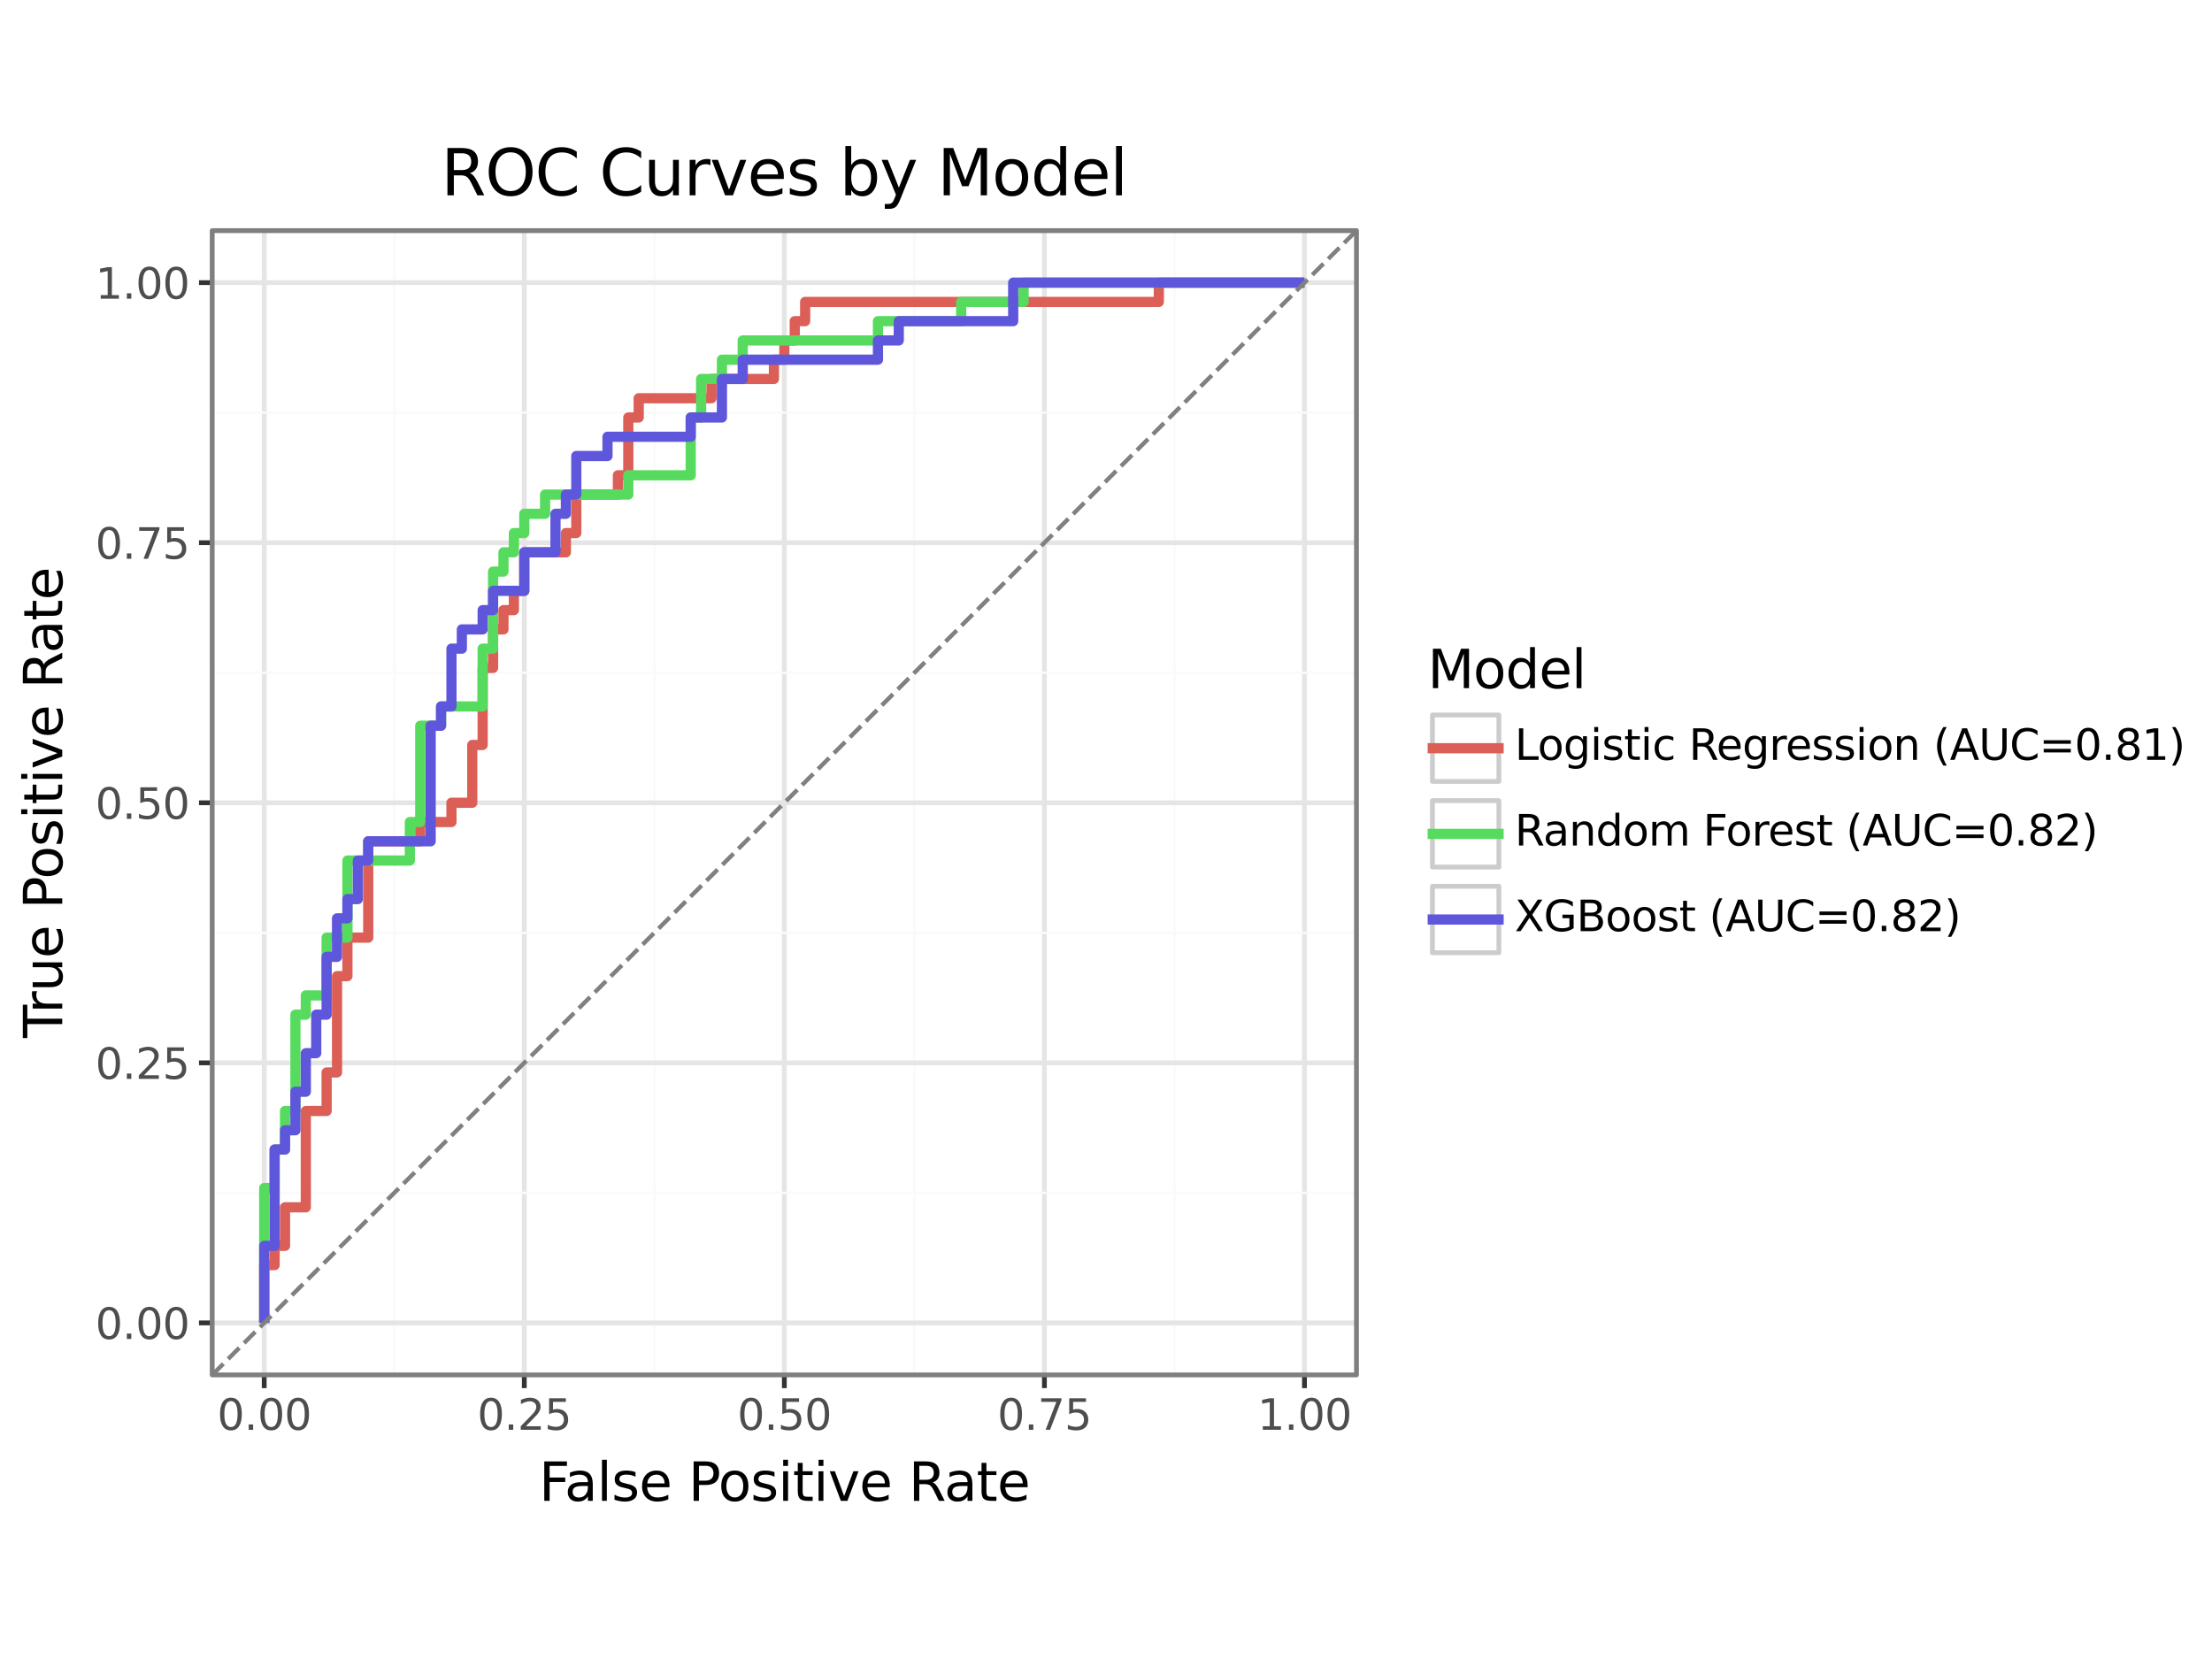<svg xmlns:xlink="http://www.w3.org/1999/xlink" xmlns="http://www.w3.org/2000/svg" width="460.8pt" height="345.6pt" viewBox="0 0 460.8 345.6" version="1.1">
 <defs>
  <style type="text/css">*{stroke-linejoin: round; stroke-linecap: butt}</style>
 </defs>
 <g id="figure_1">
  <g id="patch_1">
   <path d="M 0 345.6  L 460.8 345.6  L 460.8 0  L 0 0  z " style="fill: #ffffff; stroke: #ffffff; stroke-linejoin: miter"/>
  </g>
  <g id="axes_1">
   <g id="patch_2">
    <path d="M 44.206 286.418  L 282.579 286.418  L 282.579 48.045  L 44.206 48.045  z " style="fill: #ffffff"/>
   </g>
   <g id="matplotlib.axis_1">
    <g id="xtick_1">
     <g id="line2d_1">
      <path d="M 55.041 286.418  L 55.041 48.045  " clip-path="url(#p02b1bddfc2)" style="fill: none; stroke: #e5e5e5; stroke-linecap: square"/>
     </g>
     <g id="line2d_2">
      <path d="M 55.041 286.418  " style="fill: none; stroke: #333333; stroke-width: 1.5; stroke-linecap: square"/>
      <defs>
       <path id="m4d3c6aec69" d="M 0 0  L 0 2.75  " style="stroke: #333333"/>
      </defs>
      <g>
       <use xlink:href="#m4d3c6aec69" x="55.041" y="286.418" style="fill: #333333; stroke: #333333"/>
      </g>
     </g>
     <g id="text_1">
      <!-- 0.00 -->
      <g style="fill: #4d4d4d" transform="translate(45.244 297.854) scale(0.088 -0.088)">
       <defs>
        <path id="DejaVuSans-30" d="M 2034 4250  Q 1547 4250 1301 3770  Q 1056 3291 1056 2328  Q 1056 1369 1301 889  Q 1547 409 2034 409  Q 2525 409 2770 889  Q 3016 1369 3016 2328  Q 3016 3291 2770 3770  Q 2525 4250 2034 4250  z M 2034 4750  Q 2819 4750 3233 4129  Q 3647 3509 3647 2328  Q 3647 1150 3233 529  Q 2819 -91 2034 -91  Q 1250 -91 836 529  Q 422 1150 422 2328  Q 422 3509 836 4129  Q 1250 4750 2034 4750  z " transform="scale(0.016)"/>
        <path id="DejaVuSans-2e" d="M 684 794  L 1344 794  L 1344 0  L 684 0  L 684 794  z " transform="scale(0.016)"/>
       </defs>
       <use xlink:href="#DejaVuSans-30"/>
       <use xlink:href="#DejaVuSans-2e" transform="translate(63.623 0)"/>
       <use xlink:href="#DejaVuSans-30" transform="translate(95.41 0)"/>
       <use xlink:href="#DejaVuSans-30" transform="translate(159.033 0)"/>
      </g>
     </g>
    </g>
    <g id="xtick_2">
     <g id="line2d_3">
      <path d="M 109.217 286.418  L 109.217 48.045  " clip-path="url(#p02b1bddfc2)" style="fill: none; stroke: #e5e5e5; stroke-linecap: square"/>
     </g>
     <g id="line2d_4">
      <path d="M 109.217 286.418  " style="fill: none; stroke: #333333; stroke-width: 1.5; stroke-linecap: square"/>
      <g>
       <use xlink:href="#m4d3c6aec69" x="109.217" y="286.418" style="fill: #333333; stroke: #333333"/>
      </g>
     </g>
     <g id="text_2">
      <!-- 0.25 -->
      <g style="fill: #4d4d4d" transform="translate(99.42 297.854) scale(0.088 -0.088)">
       <defs>
        <path id="DejaVuSans-32" d="M 1228 531  L 3431 531  L 3431 0  L 469 0  L 469 531  Q 828 903 1448 1529  Q 2069 2156 2228 2338  Q 2531 2678 2651 2914  Q 2772 3150 2772 3378  Q 2772 3750 2511 3984  Q 2250 4219 1831 4219  Q 1534 4219 1204 4116  Q 875 4013 500 3803  L 500 4441  Q 881 4594 1212 4672  Q 1544 4750 1819 4750  Q 2544 4750 2975 4387  Q 3406 4025 3406 3419  Q 3406 3131 3298 2873  Q 3191 2616 2906 2266  Q 2828 2175 2409 1742  Q 1991 1309 1228 531  z " transform="scale(0.016)"/>
        <path id="DejaVuSans-35" d="M 691 4666  L 3169 4666  L 3169 4134  L 1269 4134  L 1269 2991  Q 1406 3038 1543 3061  Q 1681 3084 1819 3084  Q 2600 3084 3056 2656  Q 3513 2228 3513 1497  Q 3513 744 3044 326  Q 2575 -91 1722 -91  Q 1428 -91 1123 -41  Q 819 9 494 109  L 494 744  Q 775 591 1075 516  Q 1375 441 1709 441  Q 2250 441 2565 725  Q 2881 1009 2881 1497  Q 2881 1984 2565 2268  Q 2250 2553 1709 2553  Q 1456 2553 1204 2497  Q 953 2441 691 2322  L 691 4666  z " transform="scale(0.016)"/>
       </defs>
       <use xlink:href="#DejaVuSans-30"/>
       <use xlink:href="#DejaVuSans-2e" transform="translate(63.623 0)"/>
       <use xlink:href="#DejaVuSans-32" transform="translate(95.41 0)"/>
       <use xlink:href="#DejaVuSans-35" transform="translate(159.033 0)"/>
      </g>
     </g>
    </g>
    <g id="xtick_3">
     <g id="line2d_5">
      <path d="M 163.392 286.418  L 163.392 48.045  " clip-path="url(#p02b1bddfc2)" style="fill: none; stroke: #e5e5e5; stroke-linecap: square"/>
     </g>
     <g id="line2d_6">
      <path d="M 163.392 286.418  " style="fill: none; stroke: #333333; stroke-width: 1.5; stroke-linecap: square"/>
      <g>
       <use xlink:href="#m4d3c6aec69" x="163.392" y="286.418" style="fill: #333333; stroke: #333333"/>
      </g>
     </g>
     <g id="text_3">
      <!-- 0.50 -->
      <g style="fill: #4d4d4d" transform="translate(153.595 297.854) scale(0.088 -0.088)">
       <use xlink:href="#DejaVuSans-30"/>
       <use xlink:href="#DejaVuSans-2e" transform="translate(63.623 0)"/>
       <use xlink:href="#DejaVuSans-35" transform="translate(95.41 0)"/>
       <use xlink:href="#DejaVuSans-30" transform="translate(159.033 0)"/>
      </g>
     </g>
    </g>
    <g id="xtick_4">
     <g id="line2d_7">
      <path d="M 217.568 286.418  L 217.568 48.045  " clip-path="url(#p02b1bddfc2)" style="fill: none; stroke: #e5e5e5; stroke-linecap: square"/>
     </g>
     <g id="line2d_8">
      <path d="M 217.568 286.418  " style="fill: none; stroke: #333333; stroke-width: 1.5; stroke-linecap: square"/>
      <g>
       <use xlink:href="#m4d3c6aec69" x="217.568" y="286.418" style="fill: #333333; stroke: #333333"/>
      </g>
     </g>
     <g id="text_4">
      <!-- 0.75 -->
      <g style="fill: #4d4d4d" transform="translate(207.771 297.854) scale(0.088 -0.088)">
       <defs>
        <path id="DejaVuSans-37" d="M 525 4666  L 3525 4666  L 3525 4397  L 1831 0  L 1172 0  L 2766 4134  L 525 4134  L 525 4666  z " transform="scale(0.016)"/>
       </defs>
       <use xlink:href="#DejaVuSans-30"/>
       <use xlink:href="#DejaVuSans-2e" transform="translate(63.623 0)"/>
       <use xlink:href="#DejaVuSans-37" transform="translate(95.41 0)"/>
       <use xlink:href="#DejaVuSans-35" transform="translate(159.033 0)"/>
      </g>
     </g>
    </g>
    <g id="xtick_5">
     <g id="line2d_9">
      <path d="M 271.744 286.418  L 271.744 48.045  " clip-path="url(#p02b1bddfc2)" style="fill: none; stroke: #e5e5e5; stroke-linecap: square"/>
     </g>
     <g id="line2d_10">
      <path d="M 271.744 286.418  " style="fill: none; stroke: #333333; stroke-width: 1.5; stroke-linecap: square"/>
      <g>
       <use xlink:href="#m4d3c6aec69" x="271.744" y="286.418" style="fill: #333333; stroke: #333333"/>
      </g>
     </g>
     <g id="text_5">
      <!-- 1.00 -->
      <g style="fill: #4d4d4d" transform="translate(261.947 297.854) scale(0.088 -0.088)">
       <defs>
        <path id="DejaVuSans-31" d="M 794 531  L 1825 531  L 1825 4091  L 703 3866  L 703 4441  L 1819 4666  L 2450 4666  L 2450 531  L 3481 531  L 3481 0  L 794 0  L 794 531  z " transform="scale(0.016)"/>
       </defs>
       <use xlink:href="#DejaVuSans-31"/>
       <use xlink:href="#DejaVuSans-2e" transform="translate(63.623 0)"/>
       <use xlink:href="#DejaVuSans-30" transform="translate(95.41 0)"/>
       <use xlink:href="#DejaVuSans-30" transform="translate(159.033 0)"/>
      </g>
     </g>
    </g>
    <g id="xtick_6">
     <g id="line2d_11">
      <path d="M 82.129 286.418  L 82.129 48.045  " clip-path="url(#p02b1bddfc2)" style="fill: none; stroke: #fafafa; stroke-width: 0.5; stroke-linecap: square"/>
     </g>
    </g>
    <g id="xtick_7">
     <g id="line2d_12">
      <path d="M 136.304 286.418  L 136.304 48.045  " clip-path="url(#p02b1bddfc2)" style="fill: none; stroke: #fafafa; stroke-width: 0.5; stroke-linecap: square"/>
     </g>
    </g>
    <g id="xtick_8">
     <g id="line2d_13">
      <path d="M 190.48 286.418  L 190.48 48.045  " clip-path="url(#p02b1bddfc2)" style="fill: none; stroke: #fafafa; stroke-width: 0.5; stroke-linecap: square"/>
     </g>
    </g>
    <g id="xtick_9">
     <g id="line2d_14">
      <path d="M 244.656 286.418  L 244.656 48.045  " clip-path="url(#p02b1bddfc2)" style="fill: none; stroke: #fafafa; stroke-width: 0.5; stroke-linecap: square"/>
     </g>
    </g>
   </g>
   <g id="matplotlib.axis_2">
    <g id="ytick_1">
     <g id="line2d_15">
      <path d="M 44.206 275.583  L 282.579 275.583  " clip-path="url(#p02b1bddfc2)" style="fill: none; stroke: #e5e5e5; stroke-linecap: square"/>
     </g>
     <g id="line2d_16">
      <path d="M 44.206 275.583  " style="fill: none; stroke: #333333; stroke-width: 1.5; stroke-linecap: square"/>
      <defs>
       <path id="mb170383abf" d="M 0 0  L -2.75 0  " style="stroke: #333333"/>
      </defs>
      <g>
       <use xlink:href="#mb170383abf" x="44.206" y="275.583" style="fill: #333333; stroke: #333333"/>
      </g>
     </g>
     <g id="text_6">
      <!-- 0.00 -->
      <g style="fill: #4d4d4d" transform="translate(19.862 278.926) scale(0.088 -0.088)">
       <use xlink:href="#DejaVuSans-30"/>
       <use xlink:href="#DejaVuSans-2e" transform="translate(63.623 0)"/>
       <use xlink:href="#DejaVuSans-30" transform="translate(95.41 0)"/>
       <use xlink:href="#DejaVuSans-30" transform="translate(159.033 0)"/>
      </g>
     </g>
    </g>
    <g id="ytick_2">
     <g id="line2d_17">
      <path d="M 44.206 221.407  L 282.579 221.407  " clip-path="url(#p02b1bddfc2)" style="fill: none; stroke: #e5e5e5; stroke-linecap: square"/>
     </g>
     <g id="line2d_18">
      <path d="M 44.206 221.407  " style="fill: none; stroke: #333333; stroke-width: 1.5; stroke-linecap: square"/>
      <g>
       <use xlink:href="#mb170383abf" x="44.206" y="221.407" style="fill: #333333; stroke: #333333"/>
      </g>
     </g>
     <g id="text_7">
      <!-- 0.25 -->
      <g style="fill: #4d4d4d" transform="translate(19.862 224.75) scale(0.088 -0.088)">
       <use xlink:href="#DejaVuSans-30"/>
       <use xlink:href="#DejaVuSans-2e" transform="translate(63.623 0)"/>
       <use xlink:href="#DejaVuSans-32" transform="translate(95.41 0)"/>
       <use xlink:href="#DejaVuSans-35" transform="translate(159.033 0)"/>
      </g>
     </g>
    </g>
    <g id="ytick_3">
     <g id="line2d_19">
      <path d="M 44.206 167.231  L 282.579 167.231  " clip-path="url(#p02b1bddfc2)" style="fill: none; stroke: #e5e5e5; stroke-linecap: square"/>
     </g>
     <g id="line2d_20">
      <path d="M 44.206 167.231  " style="fill: none; stroke: #333333; stroke-width: 1.5; stroke-linecap: square"/>
      <g>
       <use xlink:href="#mb170383abf" x="44.206" y="167.231" style="fill: #333333; stroke: #333333"/>
      </g>
     </g>
     <g id="text_8">
      <!-- 0.50 -->
      <g style="fill: #4d4d4d" transform="translate(19.862 170.575) scale(0.088 -0.088)">
       <use xlink:href="#DejaVuSans-30"/>
       <use xlink:href="#DejaVuSans-2e" transform="translate(63.623 0)"/>
       <use xlink:href="#DejaVuSans-35" transform="translate(95.41 0)"/>
       <use xlink:href="#DejaVuSans-30" transform="translate(159.033 0)"/>
      </g>
     </g>
    </g>
    <g id="ytick_4">
     <g id="line2d_21">
      <path d="M 44.206 113.055  L 282.579 113.055  " clip-path="url(#p02b1bddfc2)" style="fill: none; stroke: #e5e5e5; stroke-linecap: square"/>
     </g>
     <g id="line2d_22">
      <path d="M 44.206 113.055  " style="fill: none; stroke: #333333; stroke-width: 1.5; stroke-linecap: square"/>
      <g>
       <use xlink:href="#mb170383abf" x="44.206" y="113.055" style="fill: #333333; stroke: #333333"/>
      </g>
     </g>
     <g id="text_9">
      <!-- 0.75 -->
      <g style="fill: #4d4d4d" transform="translate(19.862 116.399) scale(0.088 -0.088)">
       <use xlink:href="#DejaVuSans-30"/>
       <use xlink:href="#DejaVuSans-2e" transform="translate(63.623 0)"/>
       <use xlink:href="#DejaVuSans-37" transform="translate(95.41 0)"/>
       <use xlink:href="#DejaVuSans-35" transform="translate(159.033 0)"/>
      </g>
     </g>
    </g>
    <g id="ytick_5">
     <g id="line2d_23">
      <path d="M 44.206 58.88  L 282.579 58.88  " clip-path="url(#p02b1bddfc2)" style="fill: none; stroke: #e5e5e5; stroke-linecap: square"/>
     </g>
     <g id="line2d_24">
      <path d="M 44.206 58.88  " style="fill: none; stroke: #333333; stroke-width: 1.5; stroke-linecap: square"/>
      <g>
       <use xlink:href="#mb170383abf" x="44.206" y="58.88" style="fill: #333333; stroke: #333333"/>
      </g>
     </g>
     <g id="text_10">
      <!-- 1.00 -->
      <g style="fill: #4d4d4d" transform="translate(19.862 62.223) scale(0.088 -0.088)">
       <use xlink:href="#DejaVuSans-31"/>
       <use xlink:href="#DejaVuSans-2e" transform="translate(63.623 0)"/>
       <use xlink:href="#DejaVuSans-30" transform="translate(95.41 0)"/>
       <use xlink:href="#DejaVuSans-30" transform="translate(159.033 0)"/>
      </g>
     </g>
    </g>
    <g id="ytick_6">
     <g id="line2d_25">
      <path d="M 44.206 248.495  L 282.579 248.495  " clip-path="url(#p02b1bddfc2)" style="fill: none; stroke: #fafafa; stroke-width: 0.5; stroke-linecap: square"/>
     </g>
    </g>
    <g id="ytick_7">
     <g id="line2d_26">
      <path d="M 44.206 194.319  L 282.579 194.319  " clip-path="url(#p02b1bddfc2)" style="fill: none; stroke: #fafafa; stroke-width: 0.5; stroke-linecap: square"/>
     </g>
    </g>
    <g id="ytick_8">
     <g id="line2d_27">
      <path d="M 44.206 140.143  L 282.579 140.143  " clip-path="url(#p02b1bddfc2)" style="fill: none; stroke: #fafafa; stroke-width: 0.5; stroke-linecap: square"/>
     </g>
    </g>
    <g id="ytick_9">
     <g id="line2d_28">
      <path d="M 44.206 85.968  L 282.579 85.968  " clip-path="url(#p02b1bddfc2)" style="fill: none; stroke: #fafafa; stroke-width: 0.5; stroke-linecap: square"/>
     </g>
    </g>
   </g>
   <g id="line2d_29">
    <path d="M 55.041 275.583  L 55.041 271.57  L 55.041 263.544  L 57.208 263.544  L 57.208 259.531  L 59.375 259.531  L 59.375 251.505  L 63.709 251.505  L 63.709 231.44  L 68.043 231.44  L 68.043 223.413  L 70.21 223.413  L 70.21 203.348  L 72.377 203.348  L 72.377 195.322  L 76.711 195.322  L 76.711 175.257  L 87.546 175.257  L 87.546 171.244  L 94.047 171.244  L 94.047 167.231  L 98.381 167.231  L 98.381 155.192  L 100.548 155.192  L 100.548 139.14  L 102.716 139.14  L 102.716 131.114  L 104.883 131.114  L 104.883 127.101  L 107.05 127.101  L 107.05 123.088  L 109.217 123.088  L 109.217 115.062  L 117.885 115.062  L 117.885 111.049  L 120.052 111.049  L 120.052 103.023  L 128.72 103.023  L 128.72 99.01  L 130.887 99.01  L 130.887 86.971  L 133.054 86.971  L 133.054 82.958  L 148.223 82.958  L 148.223 78.945  L 161.225 78.945  L 161.225 74.932  L 163.392 74.932  L 163.392 70.919  L 165.559 70.919  L 165.559 66.906  L 167.726 66.906  L 167.726 62.893  L 241.405 62.893  L 241.405 58.88  L 271.744 58.88  " clip-path="url(#p02b1bddfc2)" style="fill: none; stroke: #db5f57; stroke-width: 2.127"/>
   </g>
   <g id="line2d_30">
    <path d="M 55.041 275.583  L 55.041 271.57  L 55.041 247.492  L 57.208 247.492  L 57.208 239.466  L 59.375 239.466  L 59.375 231.44  L 61.542 231.44  L 61.542 211.374  L 63.709 211.374  L 63.709 207.361  L 68.043 207.361  L 68.043 195.322  L 72.377 195.322  L 72.377 179.27  L 85.379 179.27  L 85.379 171.244  L 87.546 171.244  L 87.546 151.179  L 91.88 151.179  L 91.88 147.166  L 100.548 147.166  L 100.548 135.127  L 102.716 135.127  L 102.716 119.075  L 104.883 119.075  L 104.883 115.062  L 107.05 115.062  L 107.05 111.049  L 109.217 111.049  L 109.217 107.036  L 113.551 107.036  L 113.551 103.023  L 130.887 103.023  L 130.887 99.01  L 143.889 99.01  L 143.889 86.971  L 146.056 86.971  L 146.056 78.945  L 150.39 78.945  L 150.39 74.932  L 154.724 74.932  L 154.724 70.919  L 182.896 70.919  L 182.896 66.906  L 200.232 66.906  L 200.232 62.893  L 213.234 62.893  L 213.234 58.88  L 271.744 58.88  " clip-path="url(#p02b1bddfc2)" style="fill: none; stroke: #57db5f; stroke-width: 2.127"/>
   </g>
   <g id="line2d_31">
    <path d="M 55.041 275.583  L 55.041 271.57  L 55.041 259.531  L 57.208 259.531  L 57.208 239.466  L 59.375 239.466  L 59.375 235.453  L 61.542 235.453  L 61.542 227.427  L 63.709 227.427  L 63.709 219.4  L 65.876 219.4  L 65.876 211.374  L 68.043 211.374  L 68.043 199.335  L 70.21 199.335  L 70.21 191.309  L 72.377 191.309  L 72.377 187.296  L 74.544 187.296  L 74.544 179.27  L 76.711 179.27  L 76.711 175.257  L 89.713 175.257  L 89.713 151.179  L 91.88 151.179  L 91.88 147.166  L 94.047 147.166  L 94.047 135.127  L 96.214 135.127  L 96.214 131.114  L 100.548 131.114  L 100.548 127.101  L 102.716 127.101  L 102.716 123.088  L 109.217 123.088  L 109.217 115.062  L 115.718 115.062  L 115.718 107.036  L 117.885 107.036  L 117.885 103.023  L 120.052 103.023  L 120.052 94.997  L 126.553 94.997  L 126.553 90.984  L 143.889 90.984  L 143.889 86.971  L 150.39 86.971  L 150.39 78.945  L 154.724 78.945  L 154.724 74.932  L 182.896 74.932  L 182.896 70.919  L 187.23 70.919  L 187.23 66.906  L 211.067 66.906  L 211.067 58.88  L 271.744 58.88  " clip-path="url(#p02b1bddfc2)" style="fill: none; stroke: #5f57db; stroke-width: 2.127"/>
   </g>
   <g id="LineCollection_1">
    <path d="M 44.206 286.418  L 282.579 48.045  " clip-path="url(#p02b1bddfc2)" style="fill: none; stroke-dasharray: 3.279,1.418; stroke-dashoffset: 0; stroke: #808080; stroke-width: 0.886"/>
   </g>
  </g>
  <g id="patch_3">
   <path d="M 44.206 286.418  L 282.579 286.418  L 282.579 48.045  L 44.206 48.045  L 44.206 286.418  z " style="fill: none; stroke: #7f7f7f; stroke-linejoin: miter"/>
  </g>
  <g id="text_11">
   <!-- ROC Curves by Model -->
   <g transform="translate(91.885 40.691) scale(0.132 -0.132)">
    <defs>
     <path id="DejaVuSans-52" d="M 2841 2188  Q 3044 2119 3236 1894  Q 3428 1669 3622 1275  L 4263 0  L 3584 0  L 2988 1197  Q 2756 1666 2539 1819  Q 2322 1972 1947 1972  L 1259 1972  L 1259 0  L 628 0  L 628 4666  L 2053 4666  Q 2853 4666 3247 4331  Q 3641 3997 3641 3322  Q 3641 2881 3436 2590  Q 3231 2300 2841 2188  z M 1259 4147  L 1259 2491  L 2053 2491  Q 2509 2491 2742 2702  Q 2975 2913 2975 3322  Q 2975 3731 2742 3939  Q 2509 4147 2053 4147  L 1259 4147  z " transform="scale(0.016)"/>
     <path id="DejaVuSans-4f" d="M 2522 4238  Q 1834 4238 1429 3725  Q 1025 3213 1025 2328  Q 1025 1447 1429 934  Q 1834 422 2522 422  Q 3209 422 3611 934  Q 4013 1447 4013 2328  Q 4013 3213 3611 3725  Q 3209 4238 2522 4238  z M 2522 4750  Q 3503 4750 4090 4092  Q 4678 3434 4678 2328  Q 4678 1225 4090 567  Q 3503 -91 2522 -91  Q 1538 -91 948 565  Q 359 1222 359 2328  Q 359 3434 948 4092  Q 1538 4750 2522 4750  z " transform="scale(0.016)"/>
     <path id="DejaVuSans-43" d="M 4122 4306  L 4122 3641  Q 3803 3938 3442 4084  Q 3081 4231 2675 4231  Q 1875 4231 1450 3742  Q 1025 3253 1025 2328  Q 1025 1406 1450 917  Q 1875 428 2675 428  Q 3081 428 3442 575  Q 3803 722 4122 1019  L 4122 359  Q 3791 134 3420 21  Q 3050 -91 2638 -91  Q 1578 -91 968 557  Q 359 1206 359 2328  Q 359 3453 968 4101  Q 1578 4750 2638 4750  Q 3056 4750 3426 4639  Q 3797 4528 4122 4306  z " transform="scale(0.016)"/>
     <path id="DejaVuSans-20" transform="scale(0.016)"/>
     <path id="DejaVuSans-75" d="M 544 1381  L 544 3500  L 1119 3500  L 1119 1403  Q 1119 906 1312 657  Q 1506 409 1894 409  Q 2359 409 2629 706  Q 2900 1003 2900 1516  L 2900 3500  L 3475 3500  L 3475 0  L 2900 0  L 2900 538  Q 2691 219 2414 64  Q 2138 -91 1772 -91  Q 1169 -91 856 284  Q 544 659 544 1381  z M 1991 3584  L 1991 3584  z " transform="scale(0.016)"/>
     <path id="DejaVuSans-72" d="M 2631 2963  Q 2534 3019 2420 3045  Q 2306 3072 2169 3072  Q 1681 3072 1420 2755  Q 1159 2438 1159 1844  L 1159 0  L 581 0  L 581 3500  L 1159 3500  L 1159 2956  Q 1341 3275 1631 3429  Q 1922 3584 2338 3584  Q 2397 3584 2469 3576  Q 2541 3569 2628 3553  L 2631 2963  z " transform="scale(0.016)"/>
     <path id="DejaVuSans-76" d="M 191 3500  L 800 3500  L 1894 563  L 2988 3500  L 3597 3500  L 2284 0  L 1503 0  L 191 3500  z " transform="scale(0.016)"/>
     <path id="DejaVuSans-65" d="M 3597 1894  L 3597 1613  L 953 1613  Q 991 1019 1311 708  Q 1631 397 2203 397  Q 2534 397 2845 478  Q 3156 559 3463 722  L 3463 178  Q 3153 47 2828 -22  Q 2503 -91 2169 -91  Q 1331 -91 842 396  Q 353 884 353 1716  Q 353 2575 817 3079  Q 1281 3584 2069 3584  Q 2775 3584 3186 3129  Q 3597 2675 3597 1894  z M 3022 2063  Q 3016 2534 2758 2815  Q 2500 3097 2075 3097  Q 1594 3097 1305 2825  Q 1016 2553 972 2059  L 3022 2063  z " transform="scale(0.016)"/>
     <path id="DejaVuSans-73" d="M 2834 3397  L 2834 2853  Q 2591 2978 2328 3040  Q 2066 3103 1784 3103  Q 1356 3103 1142 2972  Q 928 2841 928 2578  Q 928 2378 1081 2264  Q 1234 2150 1697 2047  L 1894 2003  Q 2506 1872 2764 1633  Q 3022 1394 3022 966  Q 3022 478 2636 193  Q 2250 -91 1575 -91  Q 1294 -91 989 -36  Q 684 19 347 128  L 347 722  Q 666 556 975 473  Q 1284 391 1588 391  Q 1994 391 2212 530  Q 2431 669 2431 922  Q 2431 1156 2273 1281  Q 2116 1406 1581 1522  L 1381 1569  Q 847 1681 609 1914  Q 372 2147 372 2553  Q 372 3047 722 3315  Q 1072 3584 1716 3584  Q 2034 3584 2315 3537  Q 2597 3491 2834 3397  z " transform="scale(0.016)"/>
     <path id="DejaVuSans-62" d="M 3116 1747  Q 3116 2381 2855 2742  Q 2594 3103 2138 3103  Q 1681 3103 1420 2742  Q 1159 2381 1159 1747  Q 1159 1113 1420 752  Q 1681 391 2138 391  Q 2594 391 2855 752  Q 3116 1113 3116 1747  z M 1159 2969  Q 1341 3281 1617 3432  Q 1894 3584 2278 3584  Q 2916 3584 3314 3078  Q 3713 2572 3713 1747  Q 3713 922 3314 415  Q 2916 -91 2278 -91  Q 1894 -91 1617 61  Q 1341 213 1159 525  L 1159 0  L 581 0  L 581 4863  L 1159 4863  L 1159 2969  z " transform="scale(0.016)"/>
     <path id="DejaVuSans-79" d="M 2059 -325  Q 1816 -950 1584 -1140  Q 1353 -1331 966 -1331  L 506 -1331  L 506 -850  L 844 -850  Q 1081 -850 1212 -737  Q 1344 -625 1503 -206  L 1606 56  L 191 3500  L 800 3500  L 1894 763  L 2988 3500  L 3597 3500  L 2059 -325  z " transform="scale(0.016)"/>
     <path id="DejaVuSans-4d" d="M 628 4666  L 1569 4666  L 2759 1491  L 3956 4666  L 4897 4666  L 4897 0  L 4281 0  L 4281 4097  L 3078 897  L 2444 897  L 1241 4097  L 1241 0  L 628 0  L 628 4666  z " transform="scale(0.016)"/>
     <path id="DejaVuSans-6f" d="M 1959 3097  Q 1497 3097 1228 2736  Q 959 2375 959 1747  Q 959 1119 1226 758  Q 1494 397 1959 397  Q 2419 397 2687 759  Q 2956 1122 2956 1747  Q 2956 2369 2687 2733  Q 2419 3097 1959 3097  z M 1959 3584  Q 2709 3584 3137 3096  Q 3566 2609 3566 1747  Q 3566 888 3137 398  Q 2709 -91 1959 -91  Q 1206 -91 779 398  Q 353 888 353 1747  Q 353 2609 779 3096  Q 1206 3584 1959 3584  z " transform="scale(0.016)"/>
     <path id="DejaVuSans-64" d="M 2906 2969  L 2906 4863  L 3481 4863  L 3481 0  L 2906 0  L 2906 525  Q 2725 213 2448 61  Q 2172 -91 1784 -91  Q 1150 -91 751 415  Q 353 922 353 1747  Q 353 2572 751 3078  Q 1150 3584 1784 3584  Q 2172 3584 2448 3432  Q 2725 3281 2906 2969  z M 947 1747  Q 947 1113 1208 752  Q 1469 391 1925 391  Q 2381 391 2643 752  Q 2906 1113 2906 1747  Q 2906 2381 2643 2742  Q 2381 3103 1925 3103  Q 1469 3103 1208 2742  Q 947 2381 947 1747  z " transform="scale(0.016)"/>
     <path id="DejaVuSans-6c" d="M 603 4863  L 1178 4863  L 1178 0  L 603 0  L 603 4863  z " transform="scale(0.016)"/>
    </defs>
    <use xlink:href="#DejaVuSans-52"/>
    <use xlink:href="#DejaVuSans-4f" transform="translate(69.482 0)"/>
    <use xlink:href="#DejaVuSans-43" transform="translate(148.193 0)"/>
    <use xlink:href="#DejaVuSans-20" transform="translate(218.018 0)"/>
    <use xlink:href="#DejaVuSans-43" transform="translate(249.805 0)"/>
    <use xlink:href="#DejaVuSans-75" transform="translate(319.629 0)"/>
    <use xlink:href="#DejaVuSans-72" transform="translate(383.008 0)"/>
    <use xlink:href="#DejaVuSans-76" transform="translate(424.121 0)"/>
    <use xlink:href="#DejaVuSans-65" transform="translate(483.301 0)"/>
    <use xlink:href="#DejaVuSans-73" transform="translate(544.824 0)"/>
    <use xlink:href="#DejaVuSans-20" transform="translate(596.924 0)"/>
    <use xlink:href="#DejaVuSans-62" transform="translate(628.711 0)"/>
    <use xlink:href="#DejaVuSans-79" transform="translate(692.188 0)"/>
    <use xlink:href="#DejaVuSans-20" transform="translate(751.367 0)"/>
    <use xlink:href="#DejaVuSans-4d" transform="translate(783.154 0)"/>
    <use xlink:href="#DejaVuSans-6f" transform="translate(869.434 0)"/>
    <use xlink:href="#DejaVuSans-64" transform="translate(930.615 0)"/>
    <use xlink:href="#DejaVuSans-65" transform="translate(994.092 0)"/>
    <use xlink:href="#DejaVuSans-6c" transform="translate(1055.615 0)"/>
   </g>
  </g>
  <g id="text_12">
   <!-- False Positive Rate -->
   <g transform="translate(112.279 312.651) scale(0.11 -0.11)">
    <defs>
     <path id="DejaVuSans-46" d="M 628 4666  L 3309 4666  L 3309 4134  L 1259 4134  L 1259 2759  L 3109 2759  L 3109 2228  L 1259 2228  L 1259 0  L 628 0  L 628 4666  z " transform="scale(0.016)"/>
     <path id="DejaVuSans-61" d="M 2194 1759  Q 1497 1759 1228 1600  Q 959 1441 959 1056  Q 959 750 1161 570  Q 1363 391 1709 391  Q 2188 391 2477 730  Q 2766 1069 2766 1631  L 2766 1759  L 2194 1759  z M 3341 1997  L 3341 0  L 2766 0  L 2766 531  Q 2569 213 2275 61  Q 1981 -91 1556 -91  Q 1019 -91 701 211  Q 384 513 384 1019  Q 384 1609 779 1909  Q 1175 2209 1959 2209  L 2766 2209  L 2766 2266  Q 2766 2663 2505 2880  Q 2244 3097 1772 3097  Q 1472 3097 1187 3025  Q 903 2953 641 2809  L 641 3341  Q 956 3463 1253 3523  Q 1550 3584 1831 3584  Q 2591 3584 2966 3190  Q 3341 2797 3341 1997  z " transform="scale(0.016)"/>
     <path id="DejaVuSans-50" d="M 1259 4147  L 1259 2394  L 2053 2394  Q 2494 2394 2734 2622  Q 2975 2850 2975 3272  Q 2975 3691 2734 3919  Q 2494 4147 2053 4147  L 1259 4147  z M 628 4666  L 2053 4666  Q 2838 4666 3239 4311  Q 3641 3956 3641 3272  Q 3641 2581 3239 2228  Q 2838 1875 2053 1875  L 1259 1875  L 1259 0  L 628 0  L 628 4666  z " transform="scale(0.016)"/>
     <path id="DejaVuSans-69" d="M 603 3500  L 1178 3500  L 1178 0  L 603 0  L 603 3500  z M 603 4863  L 1178 4863  L 1178 4134  L 603 4134  L 603 4863  z " transform="scale(0.016)"/>
     <path id="DejaVuSans-74" d="M 1172 4494  L 1172 3500  L 2356 3500  L 2356 3053  L 1172 3053  L 1172 1153  Q 1172 725 1289 603  Q 1406 481 1766 481  L 2356 481  L 2356 0  L 1766 0  Q 1100 0 847 248  Q 594 497 594 1153  L 594 3053  L 172 3053  L 172 3500  L 594 3500  L 594 4494  L 1172 4494  z " transform="scale(0.016)"/>
    </defs>
    <use xlink:href="#DejaVuSans-46"/>
    <use xlink:href="#DejaVuSans-61" transform="translate(48.395 0)"/>
    <use xlink:href="#DejaVuSans-6c" transform="translate(109.674 0)"/>
    <use xlink:href="#DejaVuSans-73" transform="translate(137.457 0)"/>
    <use xlink:href="#DejaVuSans-65" transform="translate(189.557 0)"/>
    <use xlink:href="#DejaVuSans-20" transform="translate(251.08 0)"/>
    <use xlink:href="#DejaVuSans-50" transform="translate(282.867 0)"/>
    <use xlink:href="#DejaVuSans-6f" transform="translate(339.545 0)"/>
    <use xlink:href="#DejaVuSans-73" transform="translate(400.727 0)"/>
    <use xlink:href="#DejaVuSans-69" transform="translate(452.826 0)"/>
    <use xlink:href="#DejaVuSans-74" transform="translate(480.609 0)"/>
    <use xlink:href="#DejaVuSans-69" transform="translate(519.818 0)"/>
    <use xlink:href="#DejaVuSans-76" transform="translate(547.602 0)"/>
    <use xlink:href="#DejaVuSans-65" transform="translate(606.781 0)"/>
    <use xlink:href="#DejaVuSans-20" transform="translate(668.305 0)"/>
    <use xlink:href="#DejaVuSans-52" transform="translate(700.092 0)"/>
    <use xlink:href="#DejaVuSans-61" transform="translate(767.324 0)"/>
    <use xlink:href="#DejaVuSans-74" transform="translate(828.604 0)"/>
    <use xlink:href="#DejaVuSans-65" transform="translate(867.812 0)"/>
   </g>
  </g>
  <g id="text_13">
   <!-- True Positive Rate -->
   <g transform="translate(12.966 216.214) rotate(-90) scale(0.11 -0.11)">
    <defs>
     <path id="DejaVuSans-54" d="M -19 4666  L 3928 4666  L 3928 4134  L 2272 4134  L 2272 0  L 1638 0  L 1638 4134  L -19 4134  L -19 4666  z " transform="scale(0.016)"/>
    </defs>
    <use xlink:href="#DejaVuSans-54"/>
    <use xlink:href="#DejaVuSans-72" transform="translate(46.334 0)"/>
    <use xlink:href="#DejaVuSans-75" transform="translate(87.447 0)"/>
    <use xlink:href="#DejaVuSans-65" transform="translate(150.826 0)"/>
    <use xlink:href="#DejaVuSans-20" transform="translate(212.35 0)"/>
    <use xlink:href="#DejaVuSans-50" transform="translate(244.137 0)"/>
    <use xlink:href="#DejaVuSans-6f" transform="translate(300.814 0)"/>
    <use xlink:href="#DejaVuSans-73" transform="translate(361.996 0)"/>
    <use xlink:href="#DejaVuSans-69" transform="translate(414.096 0)"/>
    <use xlink:href="#DejaVuSans-74" transform="translate(441.879 0)"/>
    <use xlink:href="#DejaVuSans-69" transform="translate(481.088 0)"/>
    <use xlink:href="#DejaVuSans-76" transform="translate(508.871 0)"/>
    <use xlink:href="#DejaVuSans-65" transform="translate(568.051 0)"/>
    <use xlink:href="#DejaVuSans-20" transform="translate(629.574 0)"/>
    <use xlink:href="#DejaVuSans-52" transform="translate(661.361 0)"/>
    <use xlink:href="#DejaVuSans-61" transform="translate(728.594 0)"/>
    <use xlink:href="#DejaVuSans-74" transform="translate(789.873 0)"/>
    <use xlink:href="#DejaVuSans-65" transform="translate(829.082 0)"/>
   </g>
  </g>
  <g id="patch_4">
   <path d="M 296.403 200.466  L 456.192 200.466  L 456.192 133.996  L 296.403 133.996  z " style="fill: #ffffff"/>
  </g>
  <g id="text_14">
   <!-- Model -->
   <g transform="translate(297.403 143.355) scale(0.11 -0.11)">
    <use xlink:href="#DejaVuSans-4d"/>
    <use xlink:href="#DejaVuSans-6f" transform="translate(86.279 0)"/>
    <use xlink:href="#DejaVuSans-64" transform="translate(147.461 0)"/>
    <use xlink:href="#DejaVuSans-65" transform="translate(210.938 0)"/>
    <use xlink:href="#DejaVuSans-6c" transform="translate(272.461 0)"/>
   </g>
  </g>
  <g id="patch_5">
   <path d="M 298.403 162.786  L 312.243 162.786  L 312.243 148.946  L 298.403 148.946  L 298.403 162.786  z " clip-path="url(#p385c9693a0)" style="fill: none; stroke: #cccccc; stroke-linejoin: miter"/>
  </g>
  <g id="line2d_32">
   <path d="M 297.403 155.866  L 313.243 155.866  " clip-path="url(#p385c9693a0)" style="fill: none; stroke: #db5f57; stroke-width: 2.127"/>
  </g>
  <g id="text_15">
   <!-- Logistic Regression (AUC=0.81) -->
   <g transform="translate(315.547 158.294) scale(0.088 -0.088)">
    <defs>
     <path id="DejaVuSans-4c" d="M 628 4666  L 1259 4666  L 1259 531  L 3531 531  L 3531 0  L 628 0  L 628 4666  z " transform="scale(0.016)"/>
     <path id="DejaVuSans-67" d="M 2906 1791  Q 2906 2416 2648 2759  Q 2391 3103 1925 3103  Q 1463 3103 1205 2759  Q 947 2416 947 1791  Q 947 1169 1205 825  Q 1463 481 1925 481  Q 2391 481 2648 825  Q 2906 1169 2906 1791  z M 3481 434  Q 3481 -459 3084 -895  Q 2688 -1331 1869 -1331  Q 1566 -1331 1297 -1286  Q 1028 -1241 775 -1147  L 775 -588  Q 1028 -725 1275 -790  Q 1522 -856 1778 -856  Q 2344 -856 2625 -561  Q 2906 -266 2906 331  L 2906 616  Q 2728 306 2450 153  Q 2172 0 1784 0  Q 1141 0 747 490  Q 353 981 353 1791  Q 353 2603 747 3093  Q 1141 3584 1784 3584  Q 2172 3584 2450 3431  Q 2728 3278 2906 2969  L 2906 3500  L 3481 3500  L 3481 434  z " transform="scale(0.016)"/>
     <path id="DejaVuSans-63" d="M 3122 3366  L 3122 2828  Q 2878 2963 2633 3030  Q 2388 3097 2138 3097  Q 1578 3097 1268 2742  Q 959 2388 959 1747  Q 959 1106 1268 751  Q 1578 397 2138 397  Q 2388 397 2633 464  Q 2878 531 3122 666  L 3122 134  Q 2881 22 2623 -34  Q 2366 -91 2075 -91  Q 1284 -91 818 406  Q 353 903 353 1747  Q 353 2603 823 3093  Q 1294 3584 2113 3584  Q 2378 3584 2631 3529  Q 2884 3475 3122 3366  z " transform="scale(0.016)"/>
     <path id="DejaVuSans-6e" d="M 3513 2113  L 3513 0  L 2938 0  L 2938 2094  Q 2938 2591 2744 2837  Q 2550 3084 2163 3084  Q 1697 3084 1428 2787  Q 1159 2491 1159 1978  L 1159 0  L 581 0  L 581 3500  L 1159 3500  L 1159 2956  Q 1366 3272 1645 3428  Q 1925 3584 2291 3584  Q 2894 3584 3203 3211  Q 3513 2838 3513 2113  z " transform="scale(0.016)"/>
     <path id="DejaVuSans-28" d="M 1984 4856  Q 1566 4138 1362 3434  Q 1159 2731 1159 2009  Q 1159 1288 1364 580  Q 1569 -128 1984 -844  L 1484 -844  Q 1016 -109 783 600  Q 550 1309 550 2009  Q 550 2706 781 3412  Q 1013 4119 1484 4856  L 1984 4856  z " transform="scale(0.016)"/>
     <path id="DejaVuSans-41" d="M 2188 4044  L 1331 1722  L 3047 1722  L 2188 4044  z M 1831 4666  L 2547 4666  L 4325 0  L 3669 0  L 3244 1197  L 1141 1197  L 716 0  L 50 0  L 1831 4666  z " transform="scale(0.016)"/>
     <path id="DejaVuSans-55" d="M 556 4666  L 1191 4666  L 1191 1831  Q 1191 1081 1462 751  Q 1734 422 2344 422  Q 2950 422 3222 751  Q 3494 1081 3494 1831  L 3494 4666  L 4128 4666  L 4128 1753  Q 4128 841 3676 375  Q 3225 -91 2344 -91  Q 1459 -91 1007 375  Q 556 841 556 1753  L 556 4666  z " transform="scale(0.016)"/>
     <path id="DejaVuSans-3d" d="M 678 2906  L 4684 2906  L 4684 2381  L 678 2381  L 678 2906  z M 678 1631  L 4684 1631  L 4684 1100  L 678 1100  L 678 1631  z " transform="scale(0.016)"/>
     <path id="DejaVuSans-38" d="M 2034 2216  Q 1584 2216 1326 1975  Q 1069 1734 1069 1313  Q 1069 891 1326 650  Q 1584 409 2034 409  Q 2484 409 2743 651  Q 3003 894 3003 1313  Q 3003 1734 2745 1975  Q 2488 2216 2034 2216  z M 1403 2484  Q 997 2584 770 2862  Q 544 3141 544 3541  Q 544 4100 942 4425  Q 1341 4750 2034 4750  Q 2731 4750 3128 4425  Q 3525 4100 3525 3541  Q 3525 3141 3298 2862  Q 3072 2584 2669 2484  Q 3125 2378 3379 2068  Q 3634 1759 3634 1313  Q 3634 634 3220 271  Q 2806 -91 2034 -91  Q 1263 -91 848 271  Q 434 634 434 1313  Q 434 1759 690 2068  Q 947 2378 1403 2484  z M 1172 3481  Q 1172 3119 1398 2916  Q 1625 2713 2034 2713  Q 2441 2713 2670 2916  Q 2900 3119 2900 3481  Q 2900 3844 2670 4047  Q 2441 4250 2034 4250  Q 1625 4250 1398 4047  Q 1172 3844 1172 3481  z " transform="scale(0.016)"/>
     <path id="DejaVuSans-29" d="M 513 4856  L 1013 4856  Q 1481 4119 1714 3412  Q 1947 2706 1947 2009  Q 1947 1309 1714 600  Q 1481 -109 1013 -844  L 513 -844  Q 928 -128 1133 580  Q 1338 1288 1338 2009  Q 1338 2731 1133 3434  Q 928 4138 513 4856  z " transform="scale(0.016)"/>
    </defs>
    <use xlink:href="#DejaVuSans-4c"/>
    <use xlink:href="#DejaVuSans-6f" transform="translate(53.963 0)"/>
    <use xlink:href="#DejaVuSans-67" transform="translate(115.145 0)"/>
    <use xlink:href="#DejaVuSans-69" transform="translate(178.621 0)"/>
    <use xlink:href="#DejaVuSans-73" transform="translate(206.404 0)"/>
    <use xlink:href="#DejaVuSans-74" transform="translate(258.504 0)"/>
    <use xlink:href="#DejaVuSans-69" transform="translate(297.713 0)"/>
    <use xlink:href="#DejaVuSans-63" transform="translate(325.496 0)"/>
    <use xlink:href="#DejaVuSans-20" transform="translate(380.477 0)"/>
    <use xlink:href="#DejaVuSans-52" transform="translate(412.264 0)"/>
    <use xlink:href="#DejaVuSans-65" transform="translate(477.246 0)"/>
    <use xlink:href="#DejaVuSans-67" transform="translate(538.77 0)"/>
    <use xlink:href="#DejaVuSans-72" transform="translate(602.246 0)"/>
    <use xlink:href="#DejaVuSans-65" transform="translate(641.109 0)"/>
    <use xlink:href="#DejaVuSans-73" transform="translate(702.633 0)"/>
    <use xlink:href="#DejaVuSans-73" transform="translate(754.732 0)"/>
    <use xlink:href="#DejaVuSans-69" transform="translate(806.832 0)"/>
    <use xlink:href="#DejaVuSans-6f" transform="translate(834.615 0)"/>
    <use xlink:href="#DejaVuSans-6e" transform="translate(895.797 0)"/>
    <use xlink:href="#DejaVuSans-20" transform="translate(959.176 0)"/>
    <use xlink:href="#DejaVuSans-28" transform="translate(990.963 0)"/>
    <use xlink:href="#DejaVuSans-41" transform="translate(1029.977 0)"/>
    <use xlink:href="#DejaVuSans-55" transform="translate(1098.385 0)"/>
    <use xlink:href="#DejaVuSans-43" transform="translate(1171.578 0)"/>
    <use xlink:href="#DejaVuSans-3d" transform="translate(1241.402 0)"/>
    <use xlink:href="#DejaVuSans-30" transform="translate(1325.191 0)"/>
    <use xlink:href="#DejaVuSans-2e" transform="translate(1388.814 0)"/>
    <use xlink:href="#DejaVuSans-38" transform="translate(1420.602 0)"/>
    <use xlink:href="#DejaVuSans-31" transform="translate(1484.225 0)"/>
    <use xlink:href="#DejaVuSans-29" transform="translate(1547.848 0)"/>
   </g>
  </g>
  <g id="patch_6">
   <path d="M 298.403 180.626  L 312.243 180.626  L 312.243 166.786  L 298.403 166.786  L 298.403 180.626  z " clip-path="url(#p35d127cf9b)" style="fill: none; stroke: #cccccc; stroke-linejoin: miter"/>
  </g>
  <g id="line2d_33">
   <path d="M 297.403 173.706  L 313.243 173.706  " clip-path="url(#p35d127cf9b)" style="fill: none; stroke: #57db5f; stroke-width: 2.127"/>
  </g>
  <g id="text_16">
   <!-- Random Forest (AUC=0.82) -->
   <g transform="translate(315.547 176.134) scale(0.088 -0.088)">
    <defs>
     <path id="DejaVuSans-6d" d="M 3328 2828  Q 3544 3216 3844 3400  Q 4144 3584 4550 3584  Q 5097 3584 5394 3201  Q 5691 2819 5691 2113  L 5691 0  L 5113 0  L 5113 2094  Q 5113 2597 4934 2840  Q 4756 3084 4391 3084  Q 3944 3084 3684 2787  Q 3425 2491 3425 1978  L 3425 0  L 2847 0  L 2847 2094  Q 2847 2600 2669 2842  Q 2491 3084 2119 3084  Q 1678 3084 1418 2786  Q 1159 2488 1159 1978  L 1159 0  L 581 0  L 581 3500  L 1159 3500  L 1159 2956  Q 1356 3278 1631 3431  Q 1906 3584 2284 3584  Q 2666 3584 2933 3390  Q 3200 3197 3328 2828  z " transform="scale(0.016)"/>
    </defs>
    <use xlink:href="#DejaVuSans-52"/>
    <use xlink:href="#DejaVuSans-61" transform="translate(67.232 0)"/>
    <use xlink:href="#DejaVuSans-6e" transform="translate(128.512 0)"/>
    <use xlink:href="#DejaVuSans-64" transform="translate(191.891 0)"/>
    <use xlink:href="#DejaVuSans-6f" transform="translate(255.367 0)"/>
    <use xlink:href="#DejaVuSans-6d" transform="translate(316.549 0)"/>
    <use xlink:href="#DejaVuSans-20" transform="translate(413.961 0)"/>
    <use xlink:href="#DejaVuSans-46" transform="translate(445.748 0)"/>
    <use xlink:href="#DejaVuSans-6f" transform="translate(499.643 0)"/>
    <use xlink:href="#DejaVuSans-72" transform="translate(560.824 0)"/>
    <use xlink:href="#DejaVuSans-65" transform="translate(599.688 0)"/>
    <use xlink:href="#DejaVuSans-73" transform="translate(661.211 0)"/>
    <use xlink:href="#DejaVuSans-74" transform="translate(713.311 0)"/>
    <use xlink:href="#DejaVuSans-20" transform="translate(752.52 0)"/>
    <use xlink:href="#DejaVuSans-28" transform="translate(784.307 0)"/>
    <use xlink:href="#DejaVuSans-41" transform="translate(823.32 0)"/>
    <use xlink:href="#DejaVuSans-55" transform="translate(891.729 0)"/>
    <use xlink:href="#DejaVuSans-43" transform="translate(964.922 0)"/>
    <use xlink:href="#DejaVuSans-3d" transform="translate(1034.746 0)"/>
    <use xlink:href="#DejaVuSans-30" transform="translate(1118.535 0)"/>
    <use xlink:href="#DejaVuSans-2e" transform="translate(1182.158 0)"/>
    <use xlink:href="#DejaVuSans-38" transform="translate(1213.945 0)"/>
    <use xlink:href="#DejaVuSans-32" transform="translate(1277.568 0)"/>
    <use xlink:href="#DejaVuSans-29" transform="translate(1341.191 0)"/>
   </g>
  </g>
  <g id="patch_7">
   <path d="M 298.403 198.466  L 312.243 198.466  L 312.243 184.626  L 298.403 184.626  L 298.403 198.466  z " clip-path="url(#p10f6723a82)" style="fill: none; stroke: #cccccc; stroke-linejoin: miter"/>
  </g>
  <g id="line2d_34">
   <path d="M 297.403 191.546  L 313.243 191.546  " clip-path="url(#p10f6723a82)" style="fill: none; stroke: #5f57db; stroke-width: 2.127"/>
  </g>
  <g id="text_17">
   <!-- XGBoost (AUC=0.82) -->
   <g transform="translate(315.547 193.974) scale(0.088 -0.088)">
    <defs>
     <path id="DejaVuSans-58" d="M 403 4666  L 1081 4666  L 2241 2931  L 3406 4666  L 4084 4666  L 2584 2425  L 4184 0  L 3506 0  L 2194 1984  L 872 0  L 191 0  L 1856 2491  L 403 4666  z " transform="scale(0.016)"/>
     <path id="DejaVuSans-47" d="M 3809 666  L 3809 1919  L 2778 1919  L 2778 2438  L 4434 2438  L 4434 434  Q 4069 175 3628 42  Q 3188 -91 2688 -91  Q 1594 -91 976 548  Q 359 1188 359 2328  Q 359 3472 976 4111  Q 1594 4750 2688 4750  Q 3144 4750 3555 4637  Q 3966 4525 4313 4306  L 4313 3634  Q 3963 3931 3569 4081  Q 3175 4231 2741 4231  Q 1884 4231 1454 3753  Q 1025 3275 1025 2328  Q 1025 1384 1454 906  Q 1884 428 2741 428  Q 3075 428 3337 486  Q 3600 544 3809 666  z " transform="scale(0.016)"/>
     <path id="DejaVuSans-42" d="M 1259 2228  L 1259 519  L 2272 519  Q 2781 519 3026 730  Q 3272 941 3272 1375  Q 3272 1813 3026 2020  Q 2781 2228 2272 2228  L 1259 2228  z M 1259 4147  L 1259 2741  L 2194 2741  Q 2656 2741 2882 2914  Q 3109 3088 3109 3444  Q 3109 3797 2882 3972  Q 2656 4147 2194 4147  L 1259 4147  z M 628 4666  L 2241 4666  Q 2963 4666 3353 4366  Q 3744 4066 3744 3513  Q 3744 3084 3544 2831  Q 3344 2578 2956 2516  Q 3422 2416 3680 2098  Q 3938 1781 3938 1306  Q 3938 681 3513 340  Q 3088 0 2303 0  L 628 0  L 628 4666  z " transform="scale(0.016)"/>
    </defs>
    <use xlink:href="#DejaVuSans-58"/>
    <use xlink:href="#DejaVuSans-47" transform="translate(68.506 0)"/>
    <use xlink:href="#DejaVuSans-42" transform="translate(145.996 0)"/>
    <use xlink:href="#DejaVuSans-6f" transform="translate(214.6 0)"/>
    <use xlink:href="#DejaVuSans-6f" transform="translate(275.781 0)"/>
    <use xlink:href="#DejaVuSans-73" transform="translate(336.963 0)"/>
    <use xlink:href="#DejaVuSans-74" transform="translate(389.062 0)"/>
    <use xlink:href="#DejaVuSans-20" transform="translate(428.271 0)"/>
    <use xlink:href="#DejaVuSans-28" transform="translate(460.059 0)"/>
    <use xlink:href="#DejaVuSans-41" transform="translate(499.072 0)"/>
    <use xlink:href="#DejaVuSans-55" transform="translate(567.48 0)"/>
    <use xlink:href="#DejaVuSans-43" transform="translate(640.674 0)"/>
    <use xlink:href="#DejaVuSans-3d" transform="translate(710.498 0)"/>
    <use xlink:href="#DejaVuSans-30" transform="translate(794.287 0)"/>
    <use xlink:href="#DejaVuSans-2e" transform="translate(857.91 0)"/>
    <use xlink:href="#DejaVuSans-38" transform="translate(889.697 0)"/>
    <use xlink:href="#DejaVuSans-32" transform="translate(953.32 0)"/>
    <use xlink:href="#DejaVuSans-29" transform="translate(1016.943 0)"/>
   </g>
  </g>
 </g>
 <defs>
  <clipPath id="p02b1bddfc2">
   <rect x="44.206" y="48.045" width="238.373" height="238.373"/>
  </clipPath>
  <clipPath id="p385c9693a0">
   <path d="M 297.403 163.786  L 297.403 147.946  L 313.243 147.946  L 313.243 163.786  "/>
  </clipPath>
  <clipPath id="p35d127cf9b">
   <path d="M 297.403 181.626  L 297.403 165.786  L 313.243 165.786  L 313.243 181.626  "/>
  </clipPath>
  <clipPath id="p10f6723a82">
   <path d="M 297.403 199.466  L 297.403 183.626  L 313.243 183.626  L 313.243 199.466  "/>
  </clipPath>
 </defs>
</svg>